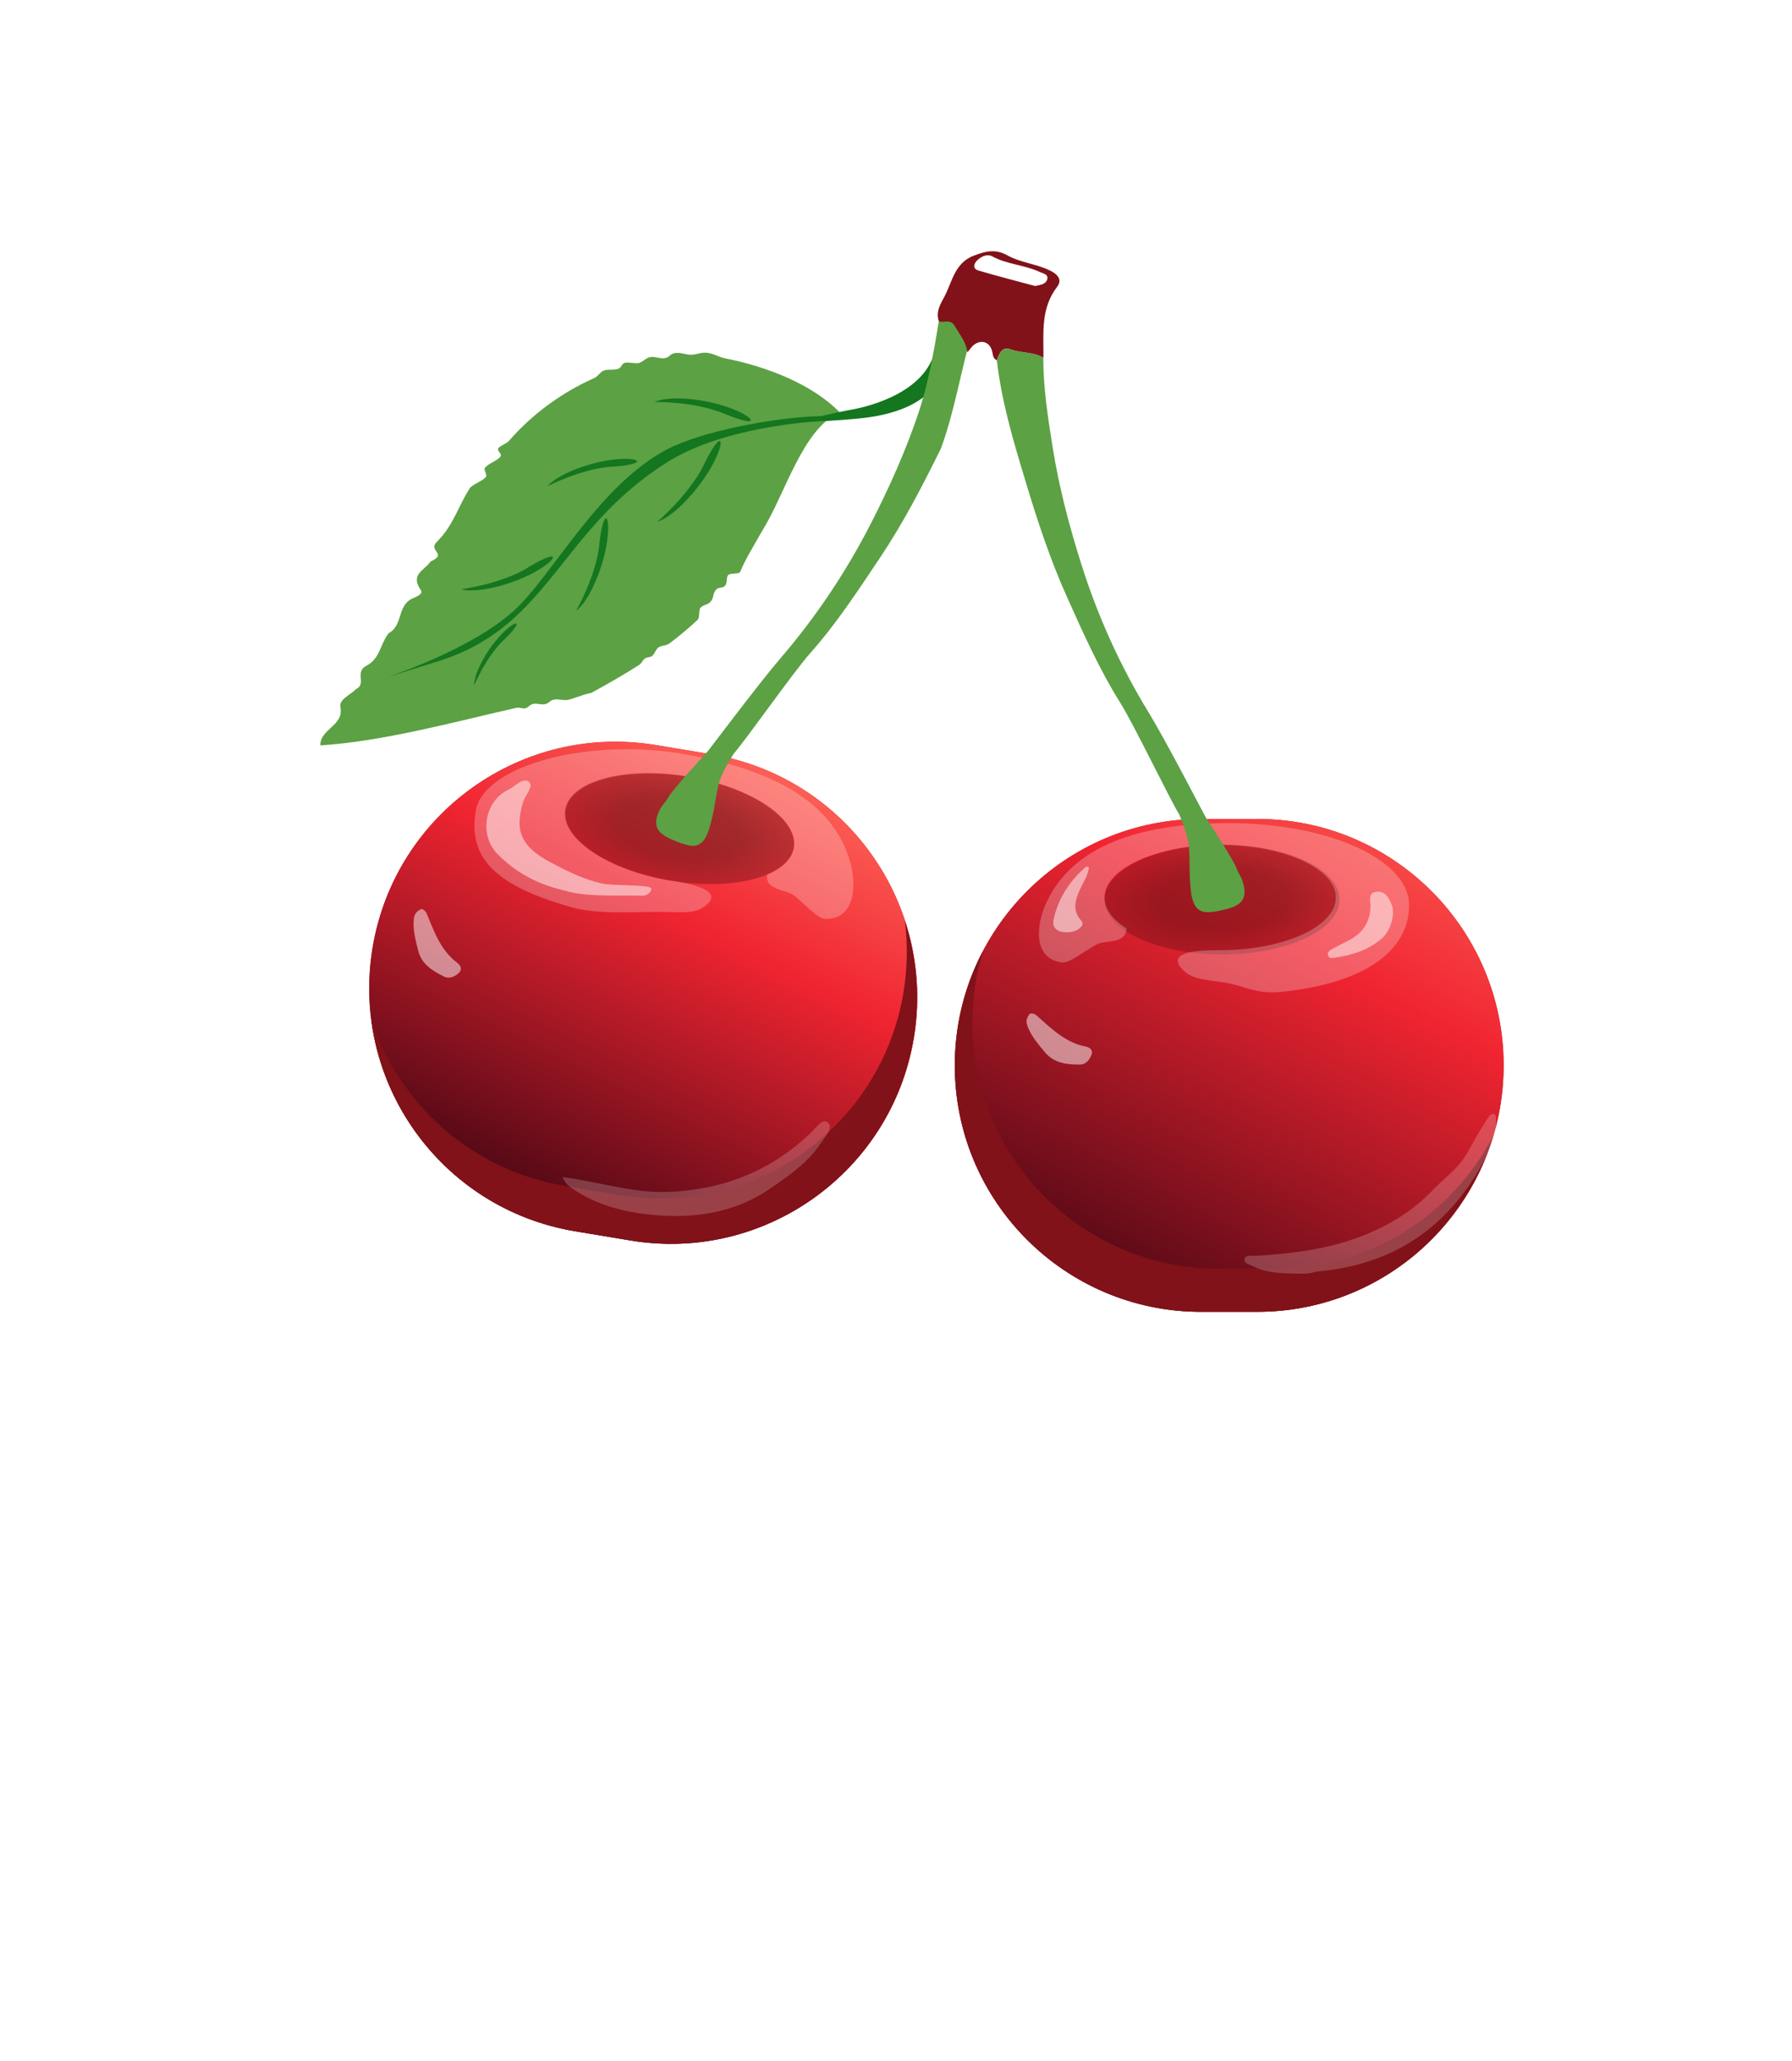 <svg width="174" height="200" viewBox="0 0 174 200" fill="none" xmlns="http://www.w3.org/2000/svg">
<rect width="174" height="200" fill="white" fill-opacity="0.05"/>
<g filter="url(#filter0_d_622_49916)">
<path d="M55.393 63.251C54.375 63.461 53.696 63.833 53.114 63.93C52.71 63.995 52.209 63.817 51.805 63.898C51.353 63.978 51.353 64.253 50.9 64.35C50.561 64.415 50.108 64.237 49.769 64.318C49.397 64.399 49.349 64.657 48.977 64.754C48.816 64.787 48.331 64.641 48.169 64.689C41.98 66.095 35.144 67.97 29.1 68.342C29.1 66.71 31.395 66.451 31.055 64.657C30.894 63.849 32.009 63.477 32.542 62.896C33.657 62.395 32.38 61.215 33.576 60.617C34.918 59.922 34.885 58.549 35.742 57.45C37.229 56.642 36.469 54.605 38.279 53.991C38.554 53.83 39.136 53.636 38.828 53.216C37.794 51.697 39.297 51.325 39.798 50.501C41.543 49.725 39.459 49.483 40.461 48.545C42.028 46.978 42.497 45.119 43.612 43.39C43.854 43.019 44.937 42.663 45.196 42.259C45.309 42.065 44.953 41.612 45.083 41.419C45.357 40.998 46.295 40.724 46.586 40.32C46.812 40.013 46.181 39.77 46.408 39.479C46.586 39.253 47.2 39.027 47.394 38.817C49.737 36.118 52.613 34.066 55.732 32.676C56.007 32.563 56.314 32.094 56.589 31.981C57.074 31.787 57.51 31.965 57.995 31.803C58.415 31.658 58.285 31.318 58.706 31.205C58.948 31.141 59.756 31.302 59.998 31.238C60.419 31.141 60.71 30.737 61.13 30.656C61.534 30.575 62.083 30.817 62.487 30.769C63.101 30.688 63.037 30.284 63.667 30.252C64.233 30.22 64.523 30.43 65.089 30.43C65.622 30.43 66.043 30.187 66.592 30.236C67.303 30.3 67.723 30.64 68.434 30.785C72.458 31.577 76.854 33.29 79.52 36.005C75.852 37.718 74.268 43.94 71.973 47.576C71.246 48.885 70.357 50.291 69.889 51.47C69.775 51.777 68.887 51.567 68.693 51.826C68.499 52.084 68.628 52.585 68.418 52.828C68.159 53.151 67.804 52.925 67.529 53.232C67.125 53.7 67.384 54.008 66.948 54.444C66.673 54.719 66.301 54.686 66.026 54.977C65.816 55.171 65.962 55.931 65.752 56.141C64.911 56.932 63.99 57.708 63.02 58.435C62.665 58.71 62.261 58.597 61.906 58.856C61.695 59.001 61.534 59.518 61.324 59.664C61.065 59.841 60.839 59.744 60.58 59.938C60.451 60.035 60.257 60.391 60.128 60.488C58.706 61.409 56.702 62.556 55.377 63.267" fill="#5CA144"/>
<path d="M89.766 29.831C89.766 29.831 90.929 35.762 81.217 36.635C71.505 37.507 80.377 35.81 80.377 35.81C80.377 35.81 86.695 34.954 88.473 30.946C90.251 26.938 89.75 29.815 89.75 29.815L89.766 29.831Z" fill="#14761E"/>
<path d="M63.602 39.205C56.362 42.469 51.757 51.826 47.83 55.333C43.58 59.13 35.693 61.684 35.693 61.684C35.693 61.684 36.598 61.425 40.735 60.116C51.434 56.69 52.339 47.382 62.875 40.804C68.37 37.379 77.177 36.91 77.177 36.91C77.177 36.91 80.878 36.409 77.936 36.393C74.155 36.377 67.028 37.669 63.618 39.221L63.602 39.205Z" fill="#14761E"/>
<path d="M66.366 41.079C64.895 44.053 61.841 46.622 61.841 46.622C61.841 46.622 62.81 46.428 64.41 44.796C68.596 40.578 68.903 35.908 66.35 41.079H66.366Z" fill="#14761E"/>
<path d="M56.201 48.836C55.861 51.987 53.938 55.268 53.938 55.268C53.938 55.268 54.746 54.783 55.651 52.812C58.027 47.672 56.799 43.39 56.185 48.852L56.201 48.836Z" fill="#14761E"/>
<path d="M49.252 51.098C46.537 52.73 42.772 53.183 42.772 53.183C42.772 53.183 43.644 53.522 45.777 53.054C51.304 51.842 53.971 48.254 49.252 51.082V51.098Z" fill="#14761E"/>
<path d="M46.909 58.112C45.163 59.793 44.048 62.508 44.048 62.508C44.048 62.508 43.967 61.781 44.743 60.31C46.763 56.447 49.947 55.187 46.909 58.128V58.112Z" fill="#14761E"/>
<path d="M68.321 36.15C65.38 34.922 61.55 35.019 61.55 35.019C61.55 35.019 62.374 34.55 64.572 34.696C70.276 35.099 73.46 38.283 68.337 36.15H68.321Z" fill="#14761E"/>
<path d="M57.397 41.289C54.391 41.499 51.159 43.196 51.159 43.196C51.159 43.196 51.676 42.453 53.599 41.661C58.625 39.593 62.633 40.934 57.397 41.306V41.289Z" fill="#14761E"/>
<path d="M53.843 115.499L59.215 116.393C72.245 118.562 84.566 109.757 86.734 96.727C88.903 83.697 80.099 71.376 67.069 69.208L61.697 68.314C48.667 66.145 36.346 74.95 34.177 87.979C32.008 101.009 40.813 113.33 53.843 115.499Z" fill="#B21F26"/>
<path d="M53.843 115.499L59.215 116.393C72.245 118.562 84.566 109.757 86.734 96.727C88.903 83.697 80.099 71.376 67.069 69.208L61.697 68.314C48.667 66.145 36.346 74.95 34.177 87.979C32.008 101.009 40.813 113.33 53.843 115.499Z" fill="url(#paint0_linear_622_49916)"/>
<g opacity="0.5" filter="url(#filter1_f_622_49916)">
<path d="M75.073 78.264C75.539 75.464 70.942 72.367 64.806 71.345C58.669 70.324 53.317 71.766 52.851 74.565C52.385 77.365 56.982 80.463 63.118 81.484C69.255 82.505 74.607 81.064 75.073 78.264Z" fill="#811219"/>
<path d="M75.073 78.264C75.539 75.464 70.942 72.367 64.806 71.345C58.669 70.324 53.317 71.766 52.851 74.565C52.385 77.365 56.982 80.463 63.118 81.484C69.255 82.505 74.607 81.064 75.073 78.264Z" fill="url(#paint1_radial_622_49916)" fill-opacity="0.4"/>
</g>
<path d="M52.84 111.102L58.205 111.991C71.23 114.156 83.56 105.349 85.726 92.324C86.114 89.948 86.146 87.605 85.855 85.343C87.019 88.898 87.39 92.776 86.728 96.719C84.562 109.745 72.232 118.552 59.207 116.387L53.841 115.498C43.176 113.72 35.354 105.155 34.045 94.958C36.744 103.135 43.757 109.583 52.84 111.086V111.102Z" fill="#811219"/>
<path opacity="0.25" d="M64.313 69.182C73.832 70.766 79.278 74.386 80.651 80.042C81.104 81.917 81.055 85.278 78.098 85.181C77.403 85.165 76.143 83.743 75.092 82.903C74.333 82.305 72.264 82.434 72.49 80.882C73.945 80.268 74.898 79.38 75.092 78.281C75.561 75.501 70.971 72.415 64.847 71.396C58.722 70.378 53.389 71.817 52.92 74.596C52.452 77.376 57.041 80.462 63.166 81.481C63.198 81.481 63.231 81.481 63.263 81.481C65.057 81.771 68.176 82.385 66.673 83.759C65.606 84.729 64.459 84.535 62.309 84.502C60.16 84.47 56.152 84.793 53.615 84.082C45.729 81.901 43.483 79.04 44.194 74.709C44.905 70.378 54.811 67.583 64.329 69.166L64.313 69.182Z" fill="white"/>
<path opacity="0.5" d="M57.009 81.82C58.108 81.965 61.275 81.852 61.243 82.272C61.211 82.692 60.71 82.951 60.419 82.935C58.205 82.87 55.312 83.064 53.243 82.547C51.789 82.175 48.945 81.577 46.311 78.895C44.517 77.101 45.018 73.772 47.313 72.673C47.991 72.35 48.783 71.413 49.365 71.881C49.866 72.285 49.01 73.142 48.799 73.82C48.04 76.358 48.411 77.877 50.868 79.363C52.225 80.123 54.94 81.594 57.025 81.836L57.009 81.82Z" fill="white"/>
<path opacity="0.5" d="M38.909 84.211C39.329 84.341 39.41 84.631 39.523 84.89C40.218 86.571 40.849 88.284 42.4 89.447C42.707 89.673 42.917 90.077 42.562 90.417C42.157 90.805 41.624 91.031 41.091 90.772C39.96 90.207 38.909 89.56 38.586 88.203C38.344 87.201 38.069 86.215 38.182 85.165C38.247 84.631 38.538 84.389 38.925 84.227L38.909 84.211Z" fill="white"/>
<path opacity="0.2" d="M52.646 110.245C56.217 110.698 59.481 111.829 62.94 111.684C68.273 111.457 72.878 109.631 76.741 105.931C77.225 105.462 77.872 104.508 78.357 104.929C78.971 105.462 78.147 106.27 77.759 106.868C76.514 108.775 74.688 110.051 72.846 111.312C69.226 113.817 65.138 114.334 60.936 113.865C58.463 113.591 55.991 112.944 53.825 111.522C53.389 111.231 52.92 110.973 52.629 110.261L52.646 110.245Z" fill="white"/>
<path d="M120.083 75.484H114.637C101.427 75.484 90.719 86.192 90.719 99.402C90.719 112.611 101.427 123.319 114.637 123.319H120.083C133.292 123.319 144 112.611 144 99.402C144 86.192 133.292 75.484 120.083 75.484Z" fill="#B21F26"/>
<path d="M120.083 75.484H114.637C101.427 75.484 90.719 86.192 90.719 99.402C90.719 112.611 101.427 123.319 114.637 123.319H120.083C133.292 123.319 144 112.611 144 99.402C144 86.192 133.292 75.484 120.083 75.484Z" fill="url(#paint2_linear_622_49916)"/>
<g opacity="0.5" filter="url(#filter2_f_622_49916)">
<path d="M116.657 88.639C122.958 88.639 128.066 86.251 128.066 83.306C128.066 80.361 122.958 77.973 116.657 77.973C110.356 77.973 105.247 80.361 105.247 83.306C105.247 86.251 110.356 88.639 116.657 88.639Z" fill="#811219"/>
<path d="M116.657 88.639C122.958 88.639 128.066 86.251 128.066 83.306C128.066 80.361 122.958 77.973 116.657 77.973C110.356 77.973 105.247 80.361 105.247 83.306C105.247 86.251 110.356 88.639 116.657 88.639Z" fill="url(#paint3_radial_622_49916)" fill-opacity="0.4"/>
</g>
<path d="M121.779 119.133H116.333C103.13 119.133 92.416 108.419 92.416 95.216C92.416 92.808 92.772 90.497 93.434 88.316C91.689 91.629 90.703 95.394 90.703 99.402C90.703 112.605 101.417 123.319 114.62 123.319H120.066C130.878 123.319 139.992 116.144 142.966 106.302C138.974 113.93 130.991 119.133 121.779 119.133Z" fill="#811219"/>
<path opacity="0.25" d="M117.352 75.888C107.704 75.888 101.741 78.571 99.462 83.92C98.703 85.698 98.201 89.027 101.127 89.415C101.805 89.512 103.292 88.316 104.472 87.669C105.328 87.201 107.332 87.669 107.381 86.102C106.039 85.261 105.247 84.227 105.247 83.112C105.247 80.284 110.273 78.005 116.479 78.005C122.684 78.005 127.71 80.3 127.71 83.112C127.71 85.924 122.684 88.219 116.479 88.219C116.447 88.219 116.414 88.219 116.382 88.219C114.572 88.219 111.388 88.316 112.649 89.899C113.554 91.031 114.717 91.031 116.834 91.354C118.951 91.677 119.889 92.534 122.491 92.259C130.619 91.402 134.821 88.235 134.821 83.839C134.821 79.444 126.999 75.888 117.335 75.888H117.352Z" fill="white"/>
<path opacity="0.5" d="M133.253 84.728C133.173 85.617 132.817 86.555 132.09 87.153C130.845 88.203 129.31 88.704 127.71 88.93C127.452 88.963 127.064 89.092 126.951 88.736C126.822 88.348 127.226 88.171 127.5 88.025C128.034 87.718 128.615 87.476 129.149 87.169C130.344 86.49 131.007 85.488 131.072 84.082C131.104 83.5 130.732 82.579 131.75 82.547C132.607 82.515 132.946 83.29 133.205 84.017C133.269 84.211 133.237 84.421 133.269 84.728H133.253Z" fill="white"/>
<path opacity="0.5" d="M103.728 80.203C103.631 81.044 103.13 81.706 102.807 82.45C102.355 83.435 102.161 84.405 102.937 85.294C103.341 85.762 102.969 85.924 102.743 86.166C102.274 86.473 101.725 86.522 101.191 86.457C100.593 86.376 100.173 85.972 100.286 85.358C100.674 83.338 101.741 81.674 103.26 80.284C103.357 80.187 103.583 79.993 103.745 80.219L103.728 80.203Z" fill="white"/>
<path opacity="0.5" d="M98.008 94.376C98.444 94.311 98.638 94.538 98.848 94.731C100.205 95.944 101.531 97.204 103.421 97.576C103.809 97.64 104.165 97.915 103.987 98.368C103.793 98.885 103.421 99.337 102.823 99.321C101.563 99.321 100.335 99.192 99.446 98.109C98.783 97.317 98.105 96.541 97.749 95.54C97.571 95.039 97.749 94.683 98.008 94.376Z" fill="white"/>
<path opacity="0.2" d="M123.735 119.618C122.297 119.57 120.858 119.537 119.549 118.842C119.275 118.697 118.79 118.616 118.838 118.244C118.903 117.76 119.404 117.905 119.759 117.889C123.589 117.679 127.371 117.21 130.959 115.675C133.253 114.689 135.322 113.38 137.051 111.57C137.827 110.762 138.699 110.067 139.459 109.259C140.525 108.128 141.075 106.641 141.931 105.365C142.158 105.025 142.352 104.654 142.594 104.33C142.675 104.217 142.869 104.088 142.998 104.104C143.257 104.12 143.24 104.379 143.257 104.589C143.321 105.785 142.982 106.916 142.481 107.918C139.12 114.673 133.787 118.648 126.175 119.376C125.771 119.408 125.367 119.553 124.963 119.602C124.559 119.634 124.139 119.602 123.719 119.602L123.735 119.618Z" fill="white"/>
<path d="M113.473 78.83C113.473 77.893 113.344 77.069 112.503 75.049C111.631 73.659 108.076 66.273 106.783 64.221C104.73 60.941 103.179 57.45 101.611 53.959C99.947 50.259 98.686 46.413 97.523 42.534C96.375 38.736 95.244 34.939 94.792 30.963C95.002 30.317 95.341 29.622 96.101 29.897C97.151 30.285 98.315 30.123 99.3 30.705C99.3 33.662 99.753 36.555 100.222 39.48C100.836 43.326 101.821 47.043 102.985 50.727C104.585 55.802 106.767 60.634 109.546 65.175C111.356 68.148 114.927 75.113 115.17 75.485C115.283 75.63 117.804 79.493 118.095 80.333C118.224 80.721 118.499 81.06 118.628 81.448C119.162 83.032 118.741 83.824 117.109 84.228C115.089 84.745 114.33 84.648 113.893 83.597C113.602 82.903 113.602 82.078 113.538 81.319C113.505 80.979 113.505 79.008 113.489 78.83H113.473Z" fill="#5CA144"/>
<path d="M67.659 72.721C67.804 71.8 68.079 71.008 69.242 69.15C70.341 67.922 75.044 61.215 76.66 59.405C79.229 56.513 81.314 53.313 83.447 50.129C85.71 46.752 87.568 43.164 89.362 39.528C90.671 35.957 91.22 32.369 92.303 28.539C92.206 27.86 93.628 27.149 92.82 27.311C91.721 27.521 90.218 26.794 89.152 27.198C88.683 30.123 88.118 33.274 87.18 36.086C85.936 39.77 84.368 43.277 82.607 46.719C80.183 51.471 77.242 55.866 73.767 59.906C71.505 62.54 66.834 68.827 66.527 69.15C66.382 69.279 63.263 72.657 62.843 73.465C62.649 73.82 62.326 74.111 62.132 74.467C61.34 75.953 61.647 76.794 63.182 77.456C65.089 78.297 65.865 78.329 66.463 77.359C66.85 76.729 66.996 75.921 67.19 75.178C67.271 74.855 67.61 72.915 67.642 72.721H67.659Z" fill="#5CA144"/>
<path d="M99.3 30.704C98.315 30.123 97.151 30.284 96.101 29.896C95.341 29.605 95.002 30.3 94.792 30.963C94.452 30.817 94.42 30.527 94.355 30.187C94.162 29.153 93.208 28.862 92.448 29.573C92.255 29.767 92.109 29.993 91.931 30.203C91.818 29.201 91.172 28.442 90.687 27.618C90.267 26.923 89.669 27.343 89.168 27.198C88.812 26.26 89.362 25.436 89.717 24.757C90.461 23.335 90.703 21.525 92.545 20.814C93.677 20.378 94.662 20.136 95.81 20.782C97.119 21.509 98.67 21.606 100.012 22.285C100.706 22.64 101.159 23.157 100.658 23.82C99.026 25.921 99.333 28.345 99.317 30.737L99.3 30.704ZM98.509 23.756C99.042 23.659 99.575 23.578 99.688 23.093C99.801 22.608 99.284 22.544 98.961 22.398C97.49 21.703 95.794 21.671 94.339 20.879C93.871 20.62 93.273 20.879 92.869 21.283C92.529 21.622 92.448 22.091 92.998 22.253C94.84 22.802 96.715 23.271 98.492 23.756H98.509Z" fill="#811219"/>
</g>
<path d="M55.979 160.4C55.696 160.283 55.379 160.2 55.029 160.15C54.696 160.083 54.288 160.05 53.804 160.05C53.121 160.05 52.446 160.175 51.779 160.425C51.129 160.675 50.546 161.083 50.029 161.65C49.529 162.217 49.121 162.958 48.804 163.875C48.504 164.792 48.354 165.917 48.354 167.25C48.354 168.45 48.488 169.5 48.754 170.4C49.038 171.3 49.421 172.05 49.904 172.65C50.404 173.25 50.996 173.7 51.679 174C52.379 174.3 53.154 174.45 54.004 174.45C54.438 174.45 54.838 174.417 55.204 174.35C55.588 174.267 55.938 174.158 56.254 174.025V171.525H58.104V174.9L58.129 174.95C57.629 175.333 56.996 175.658 56.229 175.925C55.463 176.175 54.529 176.3 53.429 176.3C52.379 176.3 51.404 176.125 50.504 175.775C49.621 175.408 48.854 174.858 48.204 174.125C47.554 173.392 47.046 172.458 46.679 171.325C46.329 170.175 46.154 168.817 46.154 167.25C46.154 165.617 46.354 164.233 46.754 163.1C47.154 161.95 47.696 161.017 48.379 160.3C49.063 159.567 49.854 159.033 50.754 158.7C51.671 158.367 52.646 158.2 53.679 158.2C54.246 158.2 54.738 158.225 55.154 158.275C55.571 158.308 55.938 158.367 56.254 158.45C56.571 158.517 56.846 158.608 57.079 158.725C57.329 158.842 57.571 158.975 57.804 159.125H57.829V163.075H55.979V160.4ZM71.745 174.425C71.445 174.692 71.086 174.942 70.669 175.175C70.269 175.408 69.828 175.608 69.344 175.775C68.861 175.942 68.353 176.067 67.82 176.15C67.303 176.25 66.778 176.3 66.245 176.3C65.245 176.3 64.361 176.15 63.594 175.85C62.828 175.533 62.186 175.092 61.669 174.525C61.153 173.942 60.761 173.25 60.495 172.45C60.228 171.65 60.094 170.75 60.094 169.75C60.094 168.7 60.236 167.767 60.52 166.95C60.819 166.133 61.245 165.45 61.794 164.9C62.344 164.35 63.011 163.933 63.794 163.65C64.578 163.35 65.453 163.2 66.419 163.2C67.12 163.2 67.811 163.292 68.495 163.475C69.178 163.658 69.778 164.008 70.294 164.525C70.828 165.025 71.236 165.725 71.519 166.625C71.803 167.508 71.903 168.658 71.82 170.075H62.145C62.145 171.575 62.544 172.7 63.344 173.45C64.161 174.183 65.245 174.55 66.594 174.55C67.044 174.55 67.486 174.5 67.919 174.4C68.37 174.283 68.794 174.15 69.195 174C69.594 173.85 69.945 173.683 70.245 173.5C70.561 173.317 70.803 173.15 70.969 173L71.745 174.425ZM66.469 164.85C65.919 164.85 65.394 164.908 64.894 165.025C64.411 165.142 63.978 165.342 63.594 165.625C63.228 165.892 62.919 166.25 62.669 166.7C62.436 167.133 62.286 167.675 62.219 168.325H69.995C69.911 167.225 69.553 166.375 68.919 165.775C68.303 165.158 67.486 164.85 66.469 164.85ZM74.16 176V174.325H77.535V165.175H74.16V163.5H78.835L79.235 165.125H79.36C79.926 164.608 80.56 164.167 81.26 163.8C81.96 163.433 82.793 163.25 83.76 163.25C84.326 163.25 84.776 163.358 85.11 163.575C85.46 163.792 85.726 164.108 85.91 164.525C86.11 164.942 86.243 165.45 86.31 166.05C86.376 166.633 86.41 167.3 86.41 168.05L84.66 168.075C84.66 167.008 84.551 166.225 84.335 165.725C84.135 165.225 83.76 164.975 83.21 164.975C82.693 164.975 82.226 165.05 81.81 165.2C81.393 165.35 81.026 165.533 80.71 165.75C80.41 165.967 80.151 166.183 79.935 166.4C79.718 166.617 79.56 166.8 79.46 166.95V174.325H84.26V176H74.16ZM99.725 174.425C99.425 174.692 99.067 174.942 98.65 175.175C98.25 175.408 97.808 175.608 97.325 175.775C96.842 175.942 96.333 176.067 95.8 176.15C95.283 176.25 94.758 176.3 94.225 176.3C93.225 176.3 92.342 176.15 91.575 175.85C90.808 175.533 90.167 175.092 89.65 174.525C89.133 173.942 88.742 173.25 88.475 172.45C88.208 171.65 88.075 170.75 88.075 169.75C88.075 168.7 88.217 167.767 88.5 166.95C88.8 166.133 89.225 165.45 89.775 164.9C90.325 164.35 90.992 163.933 91.775 163.65C92.558 163.35 93.433 163.2 94.4 163.2C95.1 163.2 95.792 163.292 96.475 163.475C97.158 163.658 97.758 164.008 98.275 164.525C98.808 165.025 99.217 165.725 99.5 166.625C99.783 167.508 99.883 168.658 99.8 170.075H90.125C90.125 171.575 90.525 172.7 91.325 173.45C92.142 174.183 93.225 174.55 94.575 174.55C95.025 174.55 95.467 174.5 95.9 174.4C96.35 174.283 96.775 174.15 97.175 174C97.575 173.85 97.925 173.683 98.225 173.5C98.542 173.317 98.783 173.15 98.95 173L99.725 174.425ZM94.45 164.85C93.9 164.85 93.375 164.908 92.875 165.025C92.392 165.142 91.958 165.342 91.575 165.625C91.208 165.892 90.9 166.25 90.65 166.7C90.417 167.133 90.267 167.675 90.2 168.325H97.975C97.892 167.225 97.533 166.375 96.9 165.775C96.283 165.158 95.467 164.85 94.45 164.85ZM108.89 165.175H102.84V163.5H110.89V176.3C110.89 177.983 110.457 179.233 109.59 180.05C108.74 180.883 107.557 181.3 106.04 181.3C105.59 181.3 105.149 181.242 104.715 181.125C104.299 181.008 103.907 180.867 103.54 180.7C103.174 180.55 102.849 180.392 102.565 180.225C102.299 180.058 102.099 179.925 101.965 179.825L102.79 178.2C103.24 178.533 103.749 178.825 104.315 179.075C104.899 179.325 105.499 179.45 106.115 179.45C107.115 179.45 107.824 179.133 108.24 178.5C108.674 177.883 108.89 177.025 108.89 175.925V165.175ZM107.84 159.95C107.84 159.5 107.99 159.117 108.29 158.8C108.59 158.467 108.974 158.3 109.44 158.3C109.924 158.3 110.324 158.467 110.64 158.8C110.974 159.117 111.14 159.5 111.14 159.95C111.14 160.383 110.974 160.75 110.64 161.05C110.324 161.35 109.924 161.5 109.44 161.5C108.974 161.5 108.59 161.35 108.29 161.05C107.99 160.75 107.84 160.383 107.84 159.95ZM117.18 164.475C117.897 164.058 118.705 163.758 119.605 163.575C120.505 163.392 121.389 163.3 122.255 163.3C123.105 163.3 123.797 163.433 124.33 163.7C124.88 163.967 125.305 164.317 125.605 164.75C125.922 165.167 126.13 165.65 126.23 166.2C126.347 166.733 126.405 167.275 126.405 167.825C126.405 168.458 126.389 169.133 126.355 169.85C126.322 170.567 126.297 171.283 126.28 172C126.28 172.833 126.33 173.625 126.43 174.375H128.105V176H124.78L124.555 174.125H124.43C124.33 174.275 124.18 174.467 123.98 174.7C123.78 174.933 123.514 175.167 123.18 175.4C122.864 175.617 122.472 175.808 122.005 175.975C121.539 176.142 120.989 176.225 120.355 176.225C119.122 176.225 118.147 175.908 117.43 175.275C116.714 174.642 116.355 173.775 116.355 172.675C116.355 171.825 116.539 171.117 116.905 170.55C117.289 169.983 117.83 169.55 118.53 169.25C119.23 168.95 120.072 168.775 121.055 168.725C122.055 168.675 123.172 168.742 124.405 168.925C124.489 168.158 124.497 167.525 124.43 167.025C124.38 166.508 124.247 166.1 124.03 165.8C123.83 165.5 123.539 165.292 123.155 165.175C122.789 165.042 122.33 164.975 121.78 164.975C121.03 164.975 120.314 165.083 119.63 165.3C118.947 165.5 118.339 165.708 117.805 165.925L117.18 164.475ZM120.855 174.55C121.322 174.55 121.755 174.475 122.155 174.325C122.555 174.175 122.905 173.983 123.205 173.75C123.505 173.517 123.755 173.267 123.955 173C124.155 172.717 124.305 172.45 124.405 172.2V170.45C123.539 170.3 122.739 170.225 122.005 170.225C121.272 170.225 120.639 170.308 120.105 170.475C119.572 170.625 119.155 170.867 118.855 171.2C118.555 171.533 118.405 171.967 118.405 172.5C118.405 173.05 118.589 173.533 118.955 173.95C119.339 174.35 119.972 174.55 120.855 174.55Z" fill="white"/>
<defs>
<filter id="filter0_d_622_49916" x="23.1" y="16.386" width="130.9" height="118.933" filterUnits="userSpaceOnUse" color-interpolation-filters="sRGB">
<feFlood flood-opacity="0" result="BackgroundImageFix"/>
<feColorMatrix in="SourceAlpha" type="matrix" values="0 0 0 0 0 0 0 0 0 0 0 0 0 0 0 0 0 0 127 0" result="hardAlpha"/>
<feOffset dx="2" dy="4"/>
<feGaussianBlur stdDeviation="4"/>
<feComposite in2="hardAlpha" operator="out"/>
<feColorMatrix type="matrix" values="0 0 0 0 0 0 0 0 0 0.137 0 0 0 0 0.196 0 0 0 0.4 0"/>
<feBlend mode="normal" in2="BackgroundImageFix" result="effect1_dropShadow_622_49916"/>
<feBlend mode="normal" in="SourceGraphic" in2="effect1_dropShadow_622_49916" result="shape"/>
</filter>
<filter id="filter1_f_622_49916" x="48.819" y="67.017" width="30.287" height="18.795" filterUnits="userSpaceOnUse" color-interpolation-filters="sRGB">
<feFlood flood-opacity="0" result="BackgroundImageFix"/>
<feBlend mode="normal" in="SourceGraphic" in2="BackgroundImageFix" result="shape"/>
<feGaussianBlur stdDeviation="2" result="effect1_foregroundBlur_622_49916"/>
</filter>
<filter id="filter2_f_622_49916" x="101.247" y="73.973" width="30.818" height="18.666" filterUnits="userSpaceOnUse" color-interpolation-filters="sRGB">
<feFlood flood-opacity="0" result="BackgroundImageFix"/>
<feBlend mode="normal" in="SourceGraphic" in2="BackgroundImageFix" result="shape"/>
<feGaussianBlur stdDeviation="2" result="effect1_foregroundBlur_622_49916"/>
</filter>
<linearGradient id="paint0_linear_622_49916" x1="51" y1="113.5" x2="74.304" y2="66.903" gradientUnits="userSpaceOnUse">
<stop stop-color="#4E0815"/>
<stop offset="0.599" stop-color="#F02431"/>
<stop offset="1" stop-color="#FF6D5E"/>
</linearGradient>
<radialGradient id="paint1_radial_622_49916" cx="0" cy="0" r="1" gradientUnits="userSpaceOnUse" gradientTransform="translate(63.962 76.415) rotate(9.45) scale(11.264 5.139)">
<stop offset="0.526"/>
<stop offset="1" stop-opacity="0"/>
</radialGradient>
<linearGradient id="paint2_linear_622_49916" x1="108" y1="123" x2="138.008" y2="66.737" gradientUnits="userSpaceOnUse">
<stop stop-color="#4E0815"/>
<stop offset="0.599" stop-color="#F02431"/>
<stop offset="1" stop-color="#FF6D5E"/>
</linearGradient>
<radialGradient id="paint3_radial_622_49916" cx="0" cy="0" r="1" gradientUnits="userSpaceOnUse" gradientTransform="translate(116.657 83.306) rotate(90) scale(5.333 11.409)">
<stop offset="0.526"/>
<stop offset="1" stop-opacity="0"/>
</radialGradient>
</defs>
</svg>
